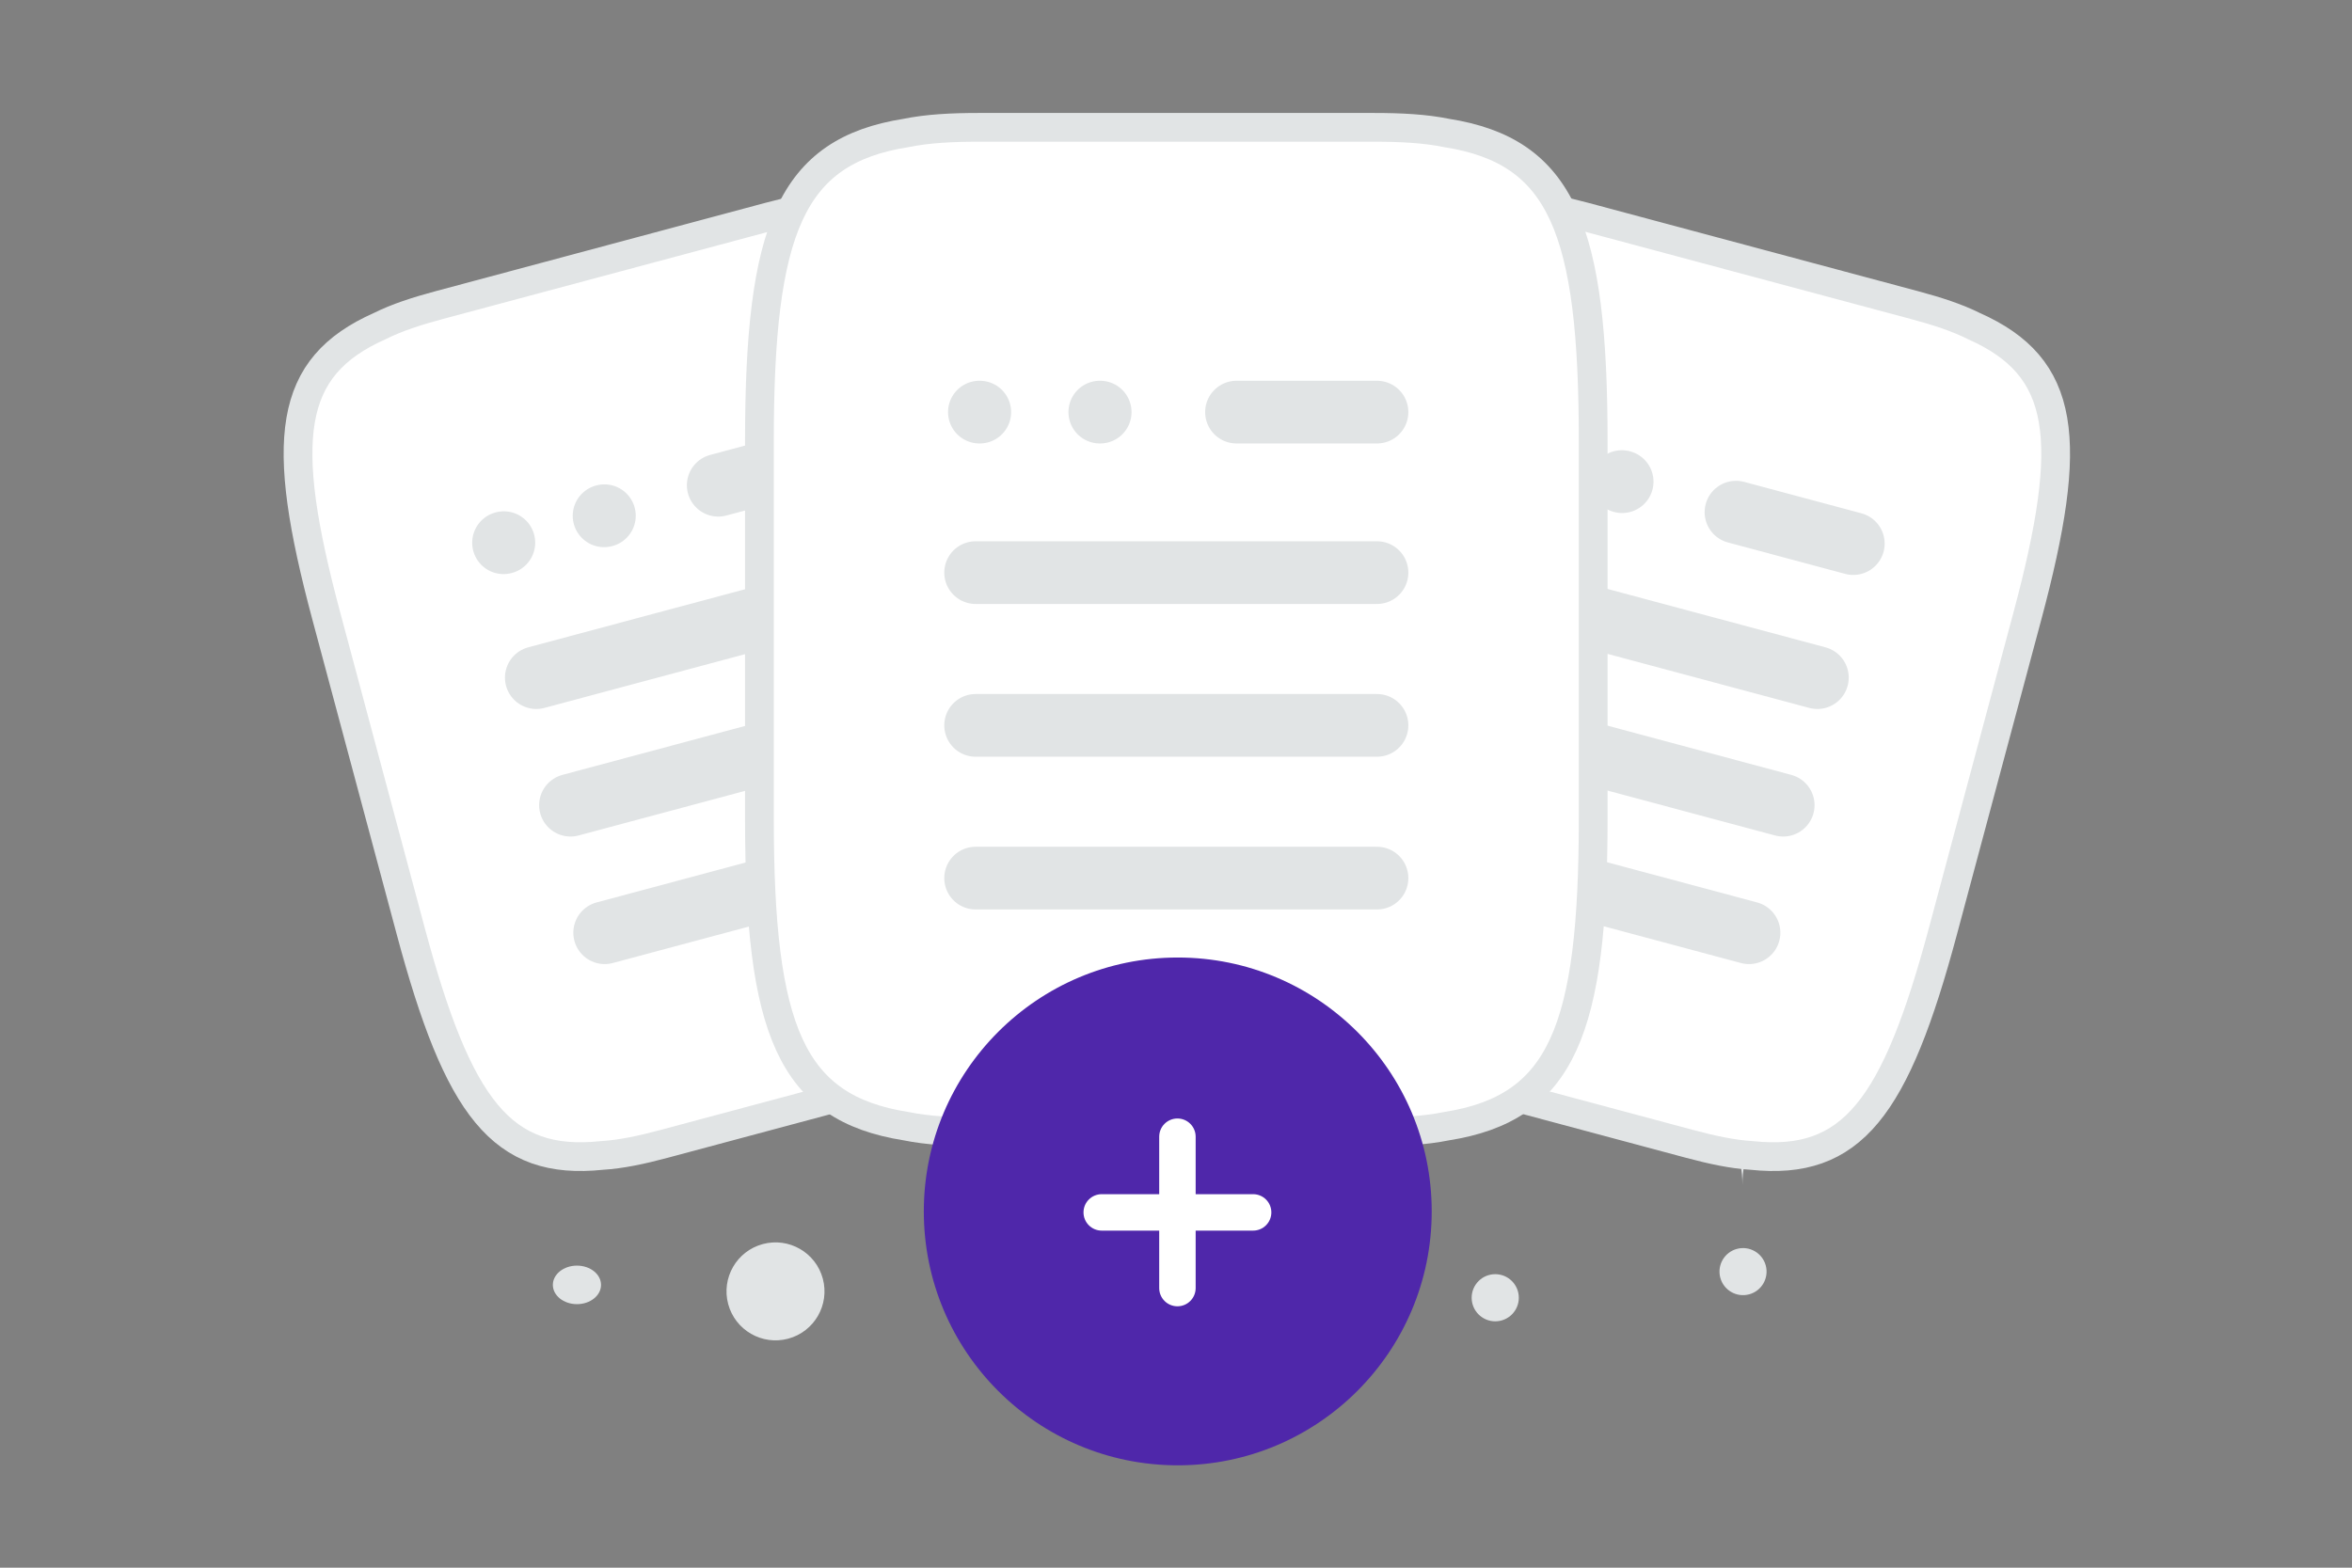 <svg width="900" height="600" viewBox="0 0 900 600" fill="none" xmlns="http://www.w3.org/2000/svg">
<rect x="0" y="0" width="900" height="600" fill="#808080" stroke="none"/>
<g clip-path="url(#clip0_1235_30589)">
<path d="M625.858 189.835C615.277 208.719 592.102 211.314 554.975 207.725C527.053 205.021 501.59 202.929 473.666 187.704C454.121 177.056 438.649 162.648 427.357 148.655C415.121 133.496 398.041 116.196 406.414 99.008C417.92 75.398 484.461 55.512 549.074 88.031C620.051 123.764 636.21 171.378 625.858 189.835Z" fill="url(#paint0_linear_1235_30589)"/>
<path d="M185.777 194.517C201.247 203.789 223.441 195.218 223.441 195.218C223.441 195.218 220.539 171.618 205.06 162.357C189.59 153.085 167.405 161.645 167.405 161.645C167.405 161.645 170.307 185.245 185.777 194.517Z" fill="url(#paint1_linear_1235_30589)"/>
<path d="M693.726 348.718C685.668 348.718 679.136 355.251 679.136 363.308C679.136 371.366 685.668 377.898 693.726 377.898C701.784 377.898 708.316 371.366 708.316 363.308C708.316 355.251 701.784 348.718 693.726 348.718Z" fill="#4F27AA"/>
<path d="M205.029 249.578C198.396 249.578 193.019 254.955 193.019 261.588C193.019 268.221 198.396 273.598 205.029 273.598C211.662 273.598 217.039 268.221 217.039 261.588C217.039 254.955 211.662 249.578 205.029 249.578Z" fill="#4F27AA"/>
<path d="M206.696 432.575C199.142 432.575 193.018 426.451 193.018 418.897C193.018 411.343 199.142 405.219 206.696 405.219C214.25 405.219 220.374 411.343 220.374 418.897C220.374 426.451 214.25 432.575 206.696 432.575Z" fill="#4F27AA"/>
<path d="M659.934 255.946C656.409 255.946 653.551 253.088 653.551 249.563C653.551 246.037 656.409 243.18 659.934 243.18C663.459 243.18 666.317 246.037 666.317 249.563C666.317 253.088 663.459 255.946 659.934 255.946Z" fill="#4F27AA"/>
<path d="M448.548 550.625C444.015 550.625 440.341 546.951 440.341 542.418C440.341 537.885 444.015 534.211 448.548 534.211C453.081 534.211 456.755 537.885 456.755 542.418C456.755 546.951 453.081 550.625 448.548 550.625Z" fill="#E1E4E5"/>
<path d="M572.157 505.708C567.174 505.708 563.135 501.669 563.135 496.686C563.135 491.703 567.174 487.664 572.157 487.664C577.14 487.664 581.179 491.703 581.179 496.686C581.179 501.669 577.14 505.708 572.157 505.708Z" fill="#E1E4E5"/>
<path d="M666.78 168.361C661.241 168.361 656.75 163.87 656.75 158.331C656.75 152.791 661.241 148.301 666.78 148.301C672.319 148.301 676.81 152.791 676.81 158.331C676.81 163.87 672.319 168.361 666.78 168.361Z" fill="#E1E4E5"/>
<path d="M675.675 484.354C676.962 489.159 674.111 494.098 669.306 495.385C664.501 496.673 659.562 493.821 658.275 489.017C656.987 484.212 659.839 479.273 664.644 477.985C669.449 476.698 674.387 479.549 675.675 484.354Z" fill="#E1E4E5"/>
<path d="M299.879 143.486C293.261 143.486 287.896 138.121 287.896 131.503C287.896 124.885 293.261 119.52 299.879 119.52C306.497 119.52 311.862 124.885 311.862 131.503C311.862 138.121 306.497 143.486 299.879 143.486Z" fill="#E1E4E5"/>
<path d="M220.771 499.139C215.681 499.139 211.554 495.837 211.554 491.765C211.554 487.692 215.681 484.391 220.771 484.391C225.861 484.391 229.988 487.692 229.988 491.765C229.988 495.837 225.861 499.139 220.771 499.139Z" fill="#E1E4E5"/>
<path d="M314.856 489.396C317.536 499.396 311.601 509.675 301.601 512.355C291.601 515.034 281.321 509.1 278.642 499.099C275.962 489.099 281.897 478.82 291.897 476.14C301.898 473.461 312.177 479.395 314.856 489.396Z" fill="#E1E4E5"/>
<path d="M666.62 409.344H666.861C668.289 429.575 683.335 429.887 683.335 429.887C683.335 429.887 666.743 430.21 666.743 453.587C666.743 430.21 650.152 429.887 650.152 429.887C650.152 429.887 665.192 429.575 666.62 409.344Z" fill="#E1E4E5"/>
<path d="M168.112 116.755L294.314 82.941C303.007 80.611 310.827 78.945 318.075 78.51C356.513 74.447 373.135 96.659 391.307 164.477L423.565 284.865C441.737 352.684 438.448 380.232 403.128 395.932C396.633 399.177 389.028 401.646 380.335 403.975L254.133 437.79C245.439 440.12 237.619 441.785 230.372 442.221C191.934 446.284 175.311 424.073 157.139 356.254L124.881 235.865C106.71 168.047 109.999 140.499 145.319 124.798C151.813 121.553 159.418 119.085 168.112 116.755Z" fill="white" stroke="#E1E4E5" stroke-width="11"/>
<path d="M274.837 185.711L319.724 173.684M205.221 259.347L205.478 259.278L333.47 224.983M218.302 308.164L218.559 308.095L346.551 273.8M231.383 356.981L231.639 356.912L359.631 322.617M231.157 197.415L231.272 197.384M192.682 207.724L192.797 207.693" stroke="#E1E4E5" stroke-width="24" stroke-linecap="round" stroke-linejoin="round"/>
<path d="M606.33 82.941L732.531 116.757C741.225 119.086 748.83 121.554 755.325 124.8C790.645 140.5 793.934 168.048 775.762 235.867L743.504 356.255C725.332 424.073 708.71 446.285 670.272 442.223C663.024 441.785 655.204 440.12 646.51 437.79L520.309 403.975C511.615 401.646 504.01 399.178 497.516 395.932C462.196 380.232 458.906 352.685 477.078 284.866L509.336 164.478C527.508 96.659 544.131 74.447 582.569 78.51C589.816 78.947 597.636 80.612 606.33 82.941Z" fill="white" stroke="#E1E4E5" stroke-width="11"/>
<path d="M664.281 196.022L709.168 208.049M567.173 224.984L567.43 225.053L695.422 259.348M554.093 273.802L554.349 273.871L682.341 308.166M541.013 322.618L541.269 322.687L669.261 356.982M620.601 184.318L620.716 184.349M582.126 174.008L582.241 174.039" stroke="#E1E4E5" stroke-width="24" stroke-linecap="round" stroke-linejoin="round"/>
<path d="M374.553 48.734H525.681C536.092 48.734 545.328 49.214 553.556 50.896C597.719 57.864 609.641 87.659 609.641 168.873V313.039C609.641 394.253 597.719 424.047 553.556 431.015C545.328 432.697 536.092 433.178 525.681 433.178H374.553C364.142 433.178 354.906 432.697 346.678 431.015C302.515 424.047 290.593 394.253 290.593 313.039V168.873C290.593 87.659 302.515 57.864 346.678 50.896C354.906 49.214 364.142 48.734 374.553 48.734Z" fill="white" stroke="#E1E4E5" stroke-width="11"/>
<path d="M473.154 157.728H526.907M373.327 219.159H526.907M373.327 277.618H526.907M373.327 336.078H526.907M420.847 157.727H420.985M374.772 157.727H374.91" stroke="#E1E4E5" stroke-width="24" stroke-linecap="round" stroke-linejoin="round"/>
<path d="M450.673 560.821C504.342 560.821 547.849 517.314 547.849 463.645C547.849 409.976 504.342 366.469 450.673 366.469C397.004 366.469 353.497 409.976 353.497 463.645C353.497 517.314 397.004 560.821 450.673 560.821Z" fill="#4F27AA"/>
<path d="M457.52 435.052C457.52 431.2 454.398 428.078 450.547 428.078C446.695 428.078 443.573 431.2 443.573 435.052V492.985C443.573 496.837 446.695 499.959 450.547 499.959C454.398 499.959 457.52 496.837 457.52 492.985V435.052Z" fill="white"/>
<path d="M479.513 470.994C483.365 470.994 486.487 467.872 486.487 464.02C486.487 460.169 483.365 457.047 479.513 457.047H421.58C417.728 457.047 414.606 460.169 414.606 464.02C414.606 467.872 417.728 470.994 421.58 470.994H479.513Z" fill="white"/>
</g>
<defs>
<linearGradient id="paint0_linear_1235_30589" x1="554.575" y1="312.225" x2="460.26" y2="-111.586" gradientUnits="userSpaceOnUse">
<stop stop-color="white"/>
<stop offset="1" stop-color="#EEEEEE"/>
</linearGradient>
<linearGradient id="paint1_linear_1235_30589" x1="245.641" y1="224.362" x2="121.165" y2="108.708" gradientUnits="userSpaceOnUse">
<stop stop-color="white"/>
<stop offset="1" stop-color="#EEEEEE"/>
</linearGradient>
<clipPath id="clip0_1235_30589">
<rect width="900" height="600" fill="white"/>
</clipPath>
</defs>
</svg>
